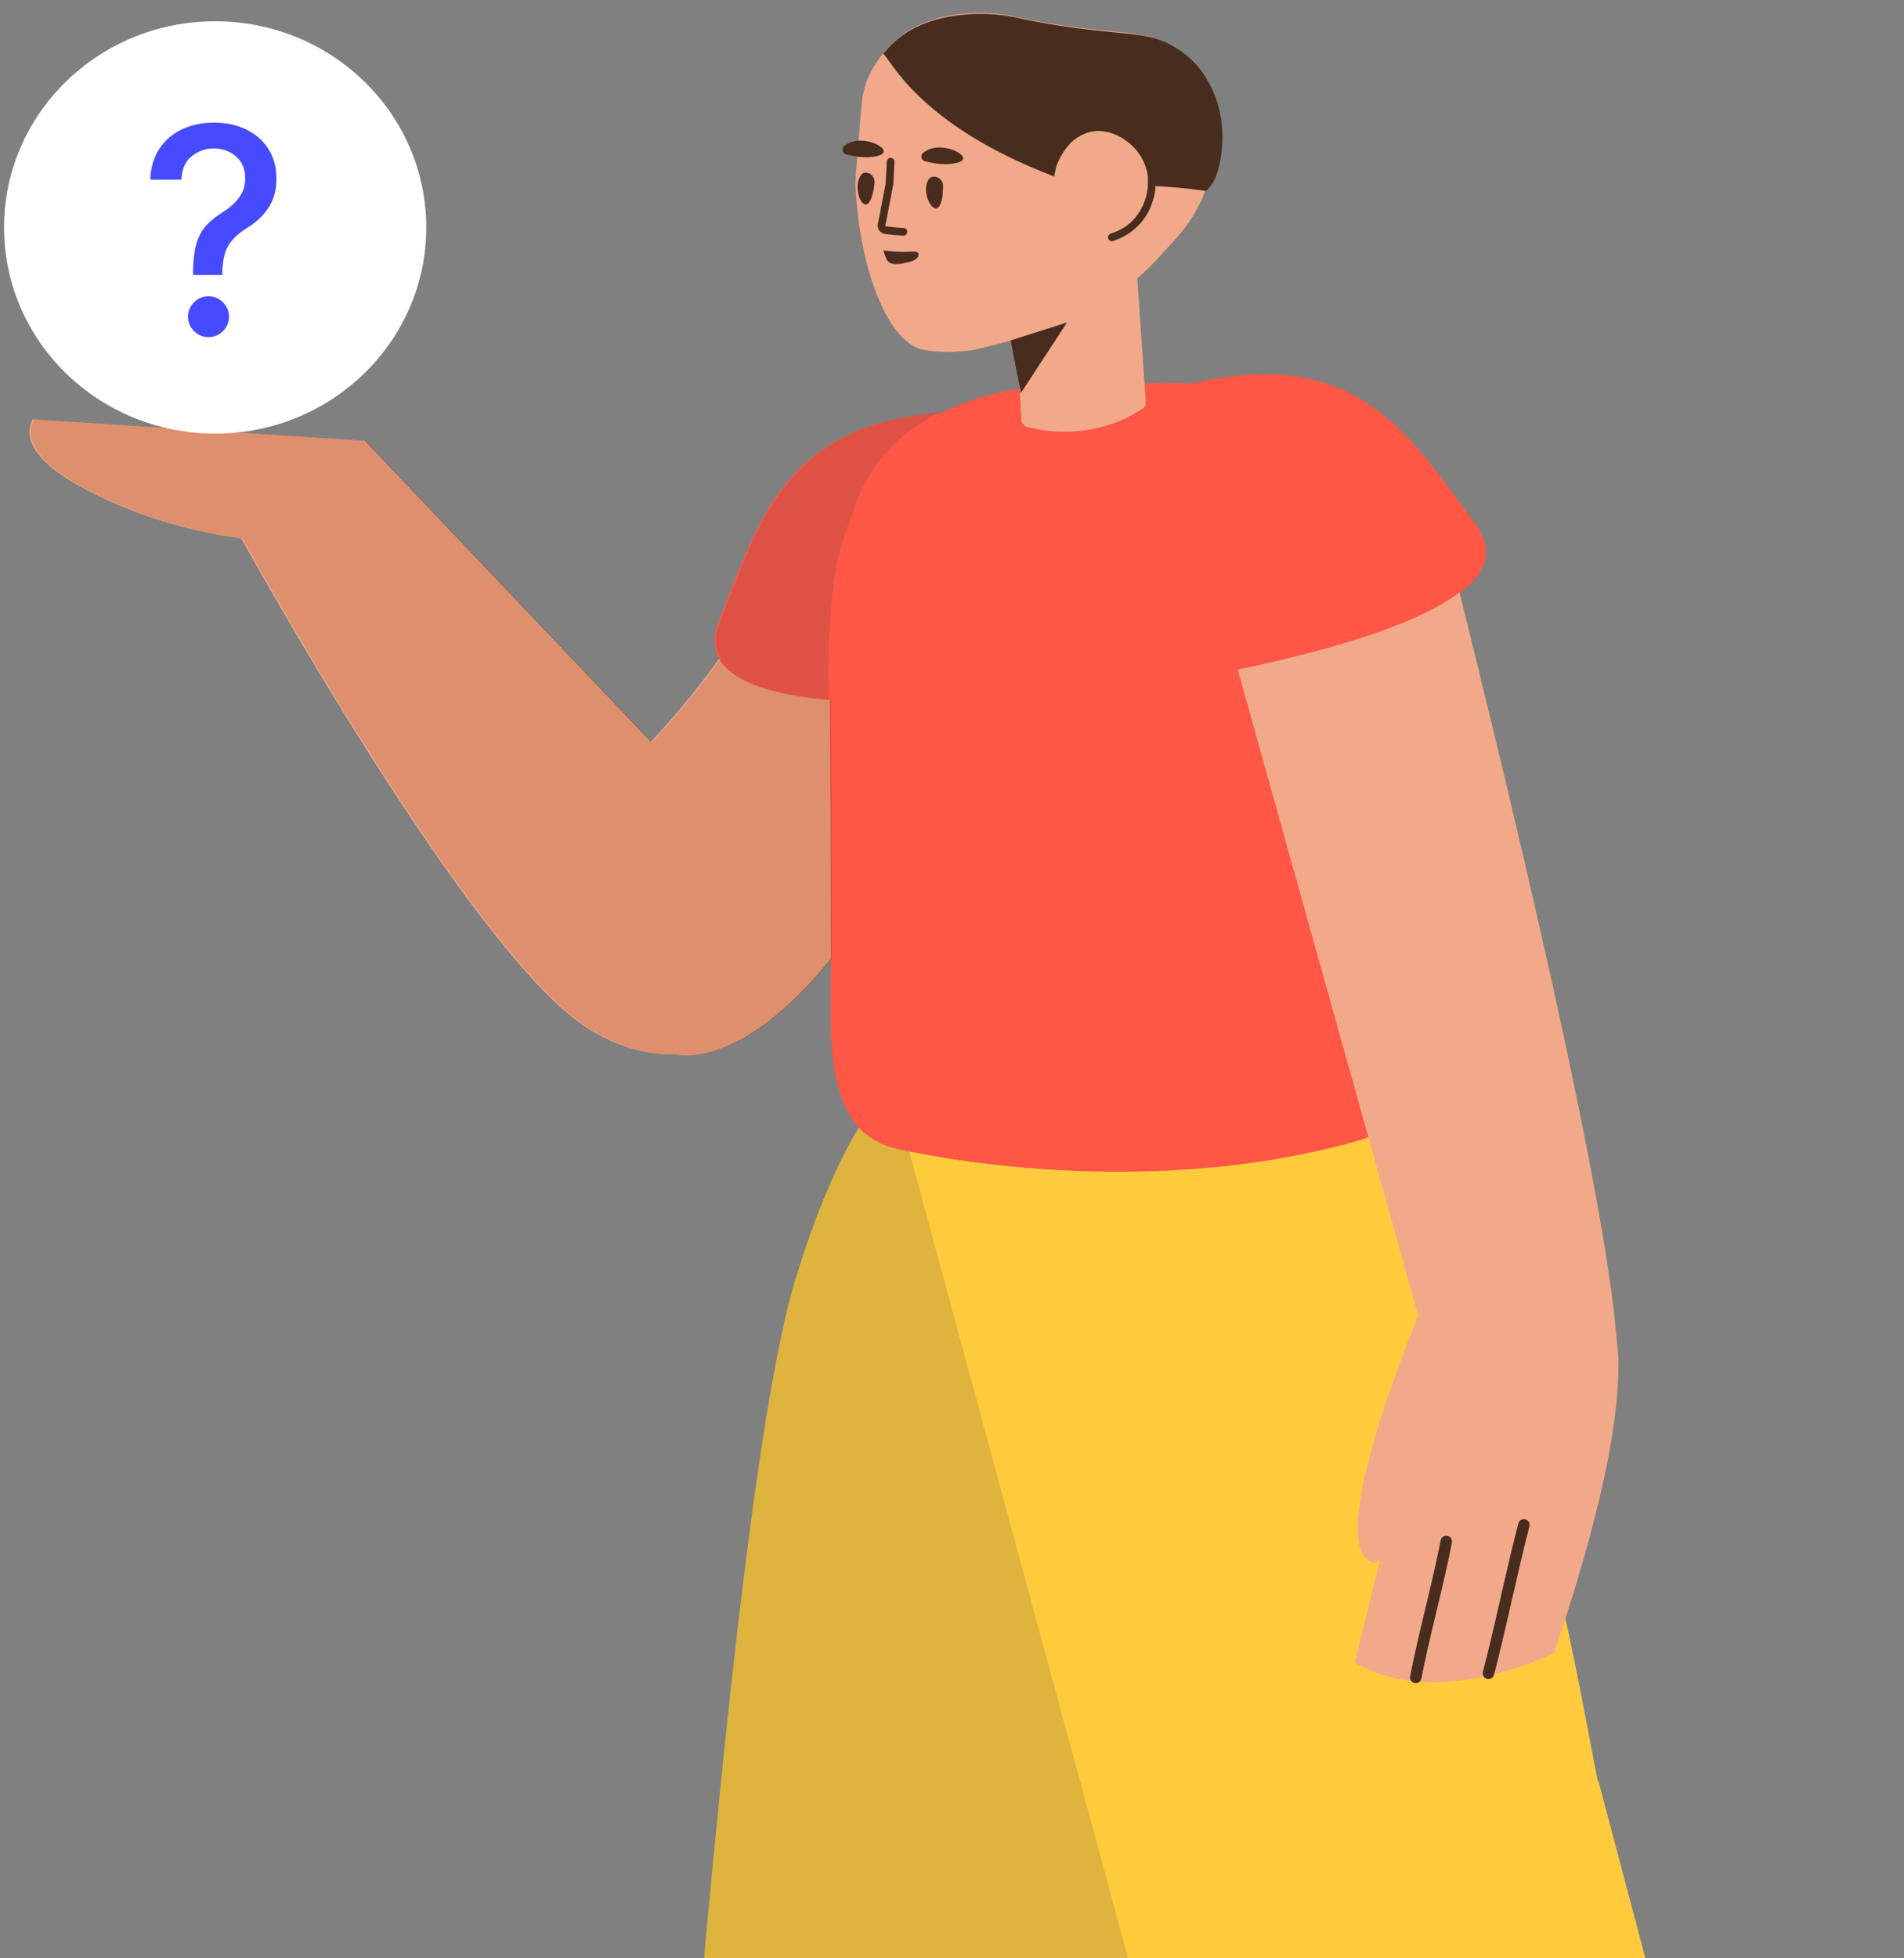 <svg width="356" height="366" viewBox="0 0 356 366" fill="none" xmlns="http://www.w3.org/2000/svg">
<rect x="0" y="0" width="356" height="366" fill="#808080" stroke="none"/>
<path d="M262.257 206.178C267.708 216.79 282.462 249.719 295.633 316.751C296.717 322.312 297.759 327.726 298.758 332.983L298.858 332.862C316.908 400.874 329.438 448.488 336.446 475.702C343.644 503.653 333.662 503.217 339.12 526.732C342.267 540.289 352.811 551.191 352.72 565.308C352.706 567.538 352.76 571.997 352.882 578.685C353.1 590.629 344.37 600.857 332.541 602.52L284.758 609.235C271.832 611.052 259.881 602.046 258.065 589.12C258.048 589.001 258.032 588.882 258.017 588.763C256.728 578.452 256.076 572.322 256.059 570.374C256.025 566.336 255.974 562.66 255.896 559.311C253.144 548.044 250.275 536.319 247.966 526.866C244.851 522.054 241.186 515.401 238.297 504.638C236.397 497.558 232.077 469.998 225.338 421.959C225.209 421.314 224.963 419.328 224.6 416L215.166 381.28C214.772 385.336 214.372 389.438 213.966 393.576C214.798 451.117 214.776 483.442 213.9 490.551C211.145 512.922 202.901 519.082 202.66 526.112C202.424 532.999 203.47 543.034 205.46 558.118C205.715 560.05 205.922 566.211 206.08 576.601C206.082 576.721 206.083 576.841 206.083 576.961C206.083 587.423 199.286 596.296 189.868 599.408C183.942 604.802 174.402 600.698 149.351 600.868C149.351 600.868 145.496 600.902 140.406 600.595L134.197 600.595C130.521 600.595 127.023 599.752 123.9 598.238C120.938 597.408 118.489 596.317 117.123 594.884C115.983 593.653 115.264 592.256 115.264 592.256C114.925 591.494 114.68 590.744 114.505 590.035C112.524 587.055 111.196 583.587 110.737 579.823C109.927 573.183 109.359 568.76 109.035 566.554C106.98 552.587 115.904 540.324 117.133 526.46C119.266 502.415 109.442 504.236 112.68 475.556C115.803 447.89 121.713 415.956 130.409 379.753C135.439 322.734 142.058 258.667 149.351 237.139C149.472 236.754 154.021 221.494 160.597 210.722C160.798 210.938 161.007 211.146 161.222 211.345C162.045 212.118 162.865 212.677 163.682 213.092C165.318 214.067 166.673 214.401 166.673 214.401C166.673 214.401 166.74 214.4 166.809 214.47C166.809 214.47 210.717 225.451 254.284 212.943L254.417 212.869C254.417 212.869 255.76 212.488 257.361 211.457C258.095 211.015 258.961 210.355 259.758 209.625C260.756 208.649 261.58 207.473 262.257 206.178Z" fill="#FFCB3D"/>
<path opacity="0.177" d="M169.991 215.171L192.917 299.701L215.144 381.508C214.757 385.489 214.364 389.515 213.966 393.577C214.798 451.117 214.776 483.442 213.9 490.551C211.145 512.922 202.901 519.082 202.66 526.112C202.424 532.999 203.47 543.034 205.46 558.118C205.715 560.05 205.922 566.211 206.08 576.601C206.082 576.721 206.083 576.841 206.083 576.961C206.083 587.423 199.286 596.296 189.868 599.408C183.942 604.802 174.402 600.698 149.351 600.868C149.351 600.868 145.496 600.902 140.406 600.595L134.197 600.595C130.521 600.595 127.023 599.752 123.9 598.238C120.938 597.408 118.489 596.317 117.123 594.884C115.983 593.653 115.264 592.256 115.264 592.256C114.925 591.494 114.68 590.744 114.505 590.035C112.524 587.055 111.196 583.587 110.737 579.823C109.927 573.183 109.359 568.76 109.035 566.554C106.98 552.587 115.904 540.324 117.133 526.461C119.266 502.415 109.442 504.236 112.68 475.556C115.803 447.89 121.713 415.956 130.409 379.753C135.439 322.734 142.058 258.667 149.351 237.139C149.472 236.754 154.021 221.494 160.597 210.722C160.798 210.938 161.007 211.146 161.222 211.345C162.045 212.118 162.865 212.677 163.682 213.092C165.318 214.067 166.673 214.401 166.673 214.401C166.673 214.401 166.74 214.4 166.809 214.47C166.809 214.47 167.93 214.751 169.991 215.171Z" fill="#444444"/>
<path d="M263.018 116.273C263.1 117.096 263.181 117.946 263.26 118.823L263.264 119.038L263.46 122.545C264.613 161.562 265.189 179.102 265.512 185.972C265.512 185.972 265.457 186.69 265.543 187.763C265.733 190.911 266.026 203.871 260.057 209.705C259.26 210.435 258.394 211.095 257.66 211.538C256.059 212.569 254.716 212.95 254.716 212.95L254.582 213.024C211.016 225.532 167.108 214.551 167.108 214.551C167.108 214.551 165.341 214.159 163.704 213.184C162.888 212.769 162.021 212.167 161.198 211.394C155.095 205.77 155.26 192.839 155.34 189.686C155.322 188.684 155.309 187.896 155.309 187.896C155.385 181.342 155.358 165.426 155.179 130.897C138.074 129.311 131.149 124.377 134.405 116.096C141.8 97.285 146.697 79.235 176.015 77.15C183.208 73.563 191.063 72.362 196.53 71.997C199.698 71.798 202.059 71.829 203.005 71.884C203.409 71.877 203.95 71.939 204.963 71.993C205.976 72.047 207.124 72.098 208.407 72.147C209.687 72.053 210.832 71.962 211.842 71.873C212.853 71.783 213.324 71.704 213.796 71.695C214.806 71.606 217.098 71.494 220.27 71.582C221.027 71.606 221.829 71.644 222.67 71.701C223.094 71.603 223.524 71.507 223.96 71.413C254.093 64.91 263.62 81.374 275.854 97.931C280.751 104.558 276.472 110.672 263.018 116.273Z" fill="#FF5645"/>
<path opacity="0.177" d="M175.56 77.147C171.374 79.257 167.42 82.181 164.301 86.226C162.915 88.041 161.142 90.794 159.794 94.757C159.602 95.334 159.408 95.838 159.216 96.415C158.765 97.64 157.799 100.236 156.971 103.044C156.081 106.211 155.377 112.24 154.916 120.629L154.92 120.844L154.846 124.355C154.858 126.566 154.87 128.709 154.88 130.784C138.197 129.14 131.465 124.224 134.683 116.037C142.016 97.384 146.894 79.48 175.56 77.147Z" fill="#444444"/>
<path d="M258.072 291.473C257.475 291.936 257.121 292.143 257.121 292.143C247.72 290.565 261.162 255.743 265.169 245.887L231.422 125.17C252.372 120.741 266.191 115.913 272.879 110.687C291.074 183.895 300.905 230.849 302.373 251.549C302.485 252.205 302.554 252.909 302.578 253.659C302.97 265.705 298.967 284.141 290.57 308.966C290.503 309.111 268.663 319.835 253.297 310.769L258.072 291.473ZM166.171 8.857C166.202 8.817 166.232 8.777 166.261 8.736C172.547 1.691 184.119 1.899 189.33 3.023C189.963 3.161 192.213 3.686 195.467 4.244C197.232 4.573 198.657 4.723 199.504 4.884C210.072 6.427 214.409 5.587 219.451 8.997C220.396 9.601 222.541 11.122 224.273 13.825C229.159 21.468 226.847 30.442 226.207 33.111C224.071 41.096 218.846 45.588 217.205 47.504C215.983 48.953 214.287 50.57 212.638 52.031L214.234 75.145C214.252 75.646 214.055 76.155 213.633 76.385C211.812 77.595 209.209 78.976 205.941 79.806C200.048 81.374 194.931 80.549 192.038 79.79C191.461 79.667 191.011 79.109 190.991 78.537L190.127 63.379C189.499 63.543 188.83 63.713 188.117 63.89C181.824 65.533 182.202 65.357 181.76 65.454C177.153 66.122 173.322 65.576 172.624 65.358C170.083 64.875 167.601 62.454 165.561 58.567C162.793 53.379 160.667 45.522 160.05 36.312C159.9 35 159.964 33.71 160.027 32.421L161.082 19.641C161.311 16.785 162.251 14.003 163.945 11.589C164.635 10.509 165.302 9.643 166.097 8.934C166.121 8.908 166.146 8.883 166.171 8.857ZM134.466 123.112C136.743 127.225 143.648 129.816 155.18 130.886C155.305 155.042 155.356 170.089 155.349 179.193C138.15 200.374 126.643 197.07 126.643 197.07C118.628 197.417 112.499 193.772 110.186 192.372C90.01 180.205 51.708 112.486 45.102 100.624C36.382 99.429 28.241 97.138 20.679 93.75C8.619 88.346 3.759 83.219 6.1 78.369L67.905 82.359L68.075 82.242L121.676 138.654C127.293 132.686 131.109 127.811 134.466 123.112Z" fill="#F2A98A"/>
<path opacity="0.2" d="M134.697 123.112C136.975 127.225 143.879 129.816 155.412 130.886C155.537 155.042 155.587 170.089 155.58 179.193C138.382 200.375 126.874 197.07 126.874 197.07C118.859 197.417 112.73 193.772 110.417 192.373C90.241 180.205 51.94 112.487 45.334 100.624C36.613 99.429 28.472 97.138 20.91 93.75C8.85 88.346 3.99 83.219 6.331 78.369L68.136 82.36L68.306 82.242L121.907 138.654C127.524 132.686 131.34 127.812 134.697 123.112Z" fill="#8C2A00"/>
<path d="M188.966 63.63L199.517 60.264L190.885 73.453L188.966 63.63Z" fill="#482D1F"/>
<path d="M214.69 34.697C214.766 32.962 214.409 31.18 213.476 29.541C211.533 26.096 207.447 23.866 203.908 24.647C201.918 25.085 200.479 26.447 200.321 26.574C198.143 28.794 197.447 31.313 197.447 31.313L197.097 32.985C171.429 23.193 166.452 10.835 165.115 10.055C165.523 9.594 165.924 9.204 166.175 8.871C172.532 1.833 184.318 2.064 189.6 3.195C190.305 3.341 192.554 3.866 195.879 4.431C197.716 4.768 199.141 4.918 199.988 5.079C210.769 6.644 215.178 5.812 220.291 9.23C221.236 9.833 223.452 11.362 225.184 14.065C230.587 22.266 228.126 31.297 227.189 33.359C226.533 34.802 225.502 35.702 225.502 35.702C221.709 35.133 218.172 34.881 214.69 34.697ZM158.207 28.856C157.499 28.675 157.333 27.734 157.86 27.26C158.534 26.722 159.708 26.209 161.139 26.284C164.071 26.438 167.117 28.534 163.782 29.22C161.824 29.619 159.551 29.213 158.207 28.856ZM172.914 30.129C172.206 29.948 172.04 29.007 172.639 28.537C173.312 27.998 174.487 27.486 175.989 27.565C178.921 27.718 181.963 29.886 178.632 30.5C176.528 30.963 174.258 30.486 172.914 30.129Z" fill="#482D1F"/>
<path d="M163.523 34.155C163.388 35.367 163.068 37.358 162.315 38.036C161.043 39.045 159.657 35.386 160.703 33.218C161.11 32.307 161.618 32.19 162.186 32.292C163.037 32.48 163.568 33.296 163.523 34.155ZM176.333 34.682C176.34 35.902 176.235 37.905 175.475 38.725C174.339 39.885 172.516 36.347 173.351 34.096C173.686 33.181 174.198 32.993 174.77 33.023C175.628 33.068 176.306 33.821 176.333 34.682Z" fill="#482D1F"/>
<path d="M169.7 49.037C170.208 48.92 171.442 48.626 171.698 47.851C171.706 47.708 171.788 47.497 171.724 47.35C171.465 46.834 170.591 47.076 169.3 47.08C167.004 47.103 165.156 46.791 165.156 46.791C165.156 46.791 165.581 48.247 165.917 48.695C166.576 49.806 168.902 49.21 169.7 49.037Z" fill="#482D1F"/>
<path d="M165.589 34.407L165.602 34.308L165.592 34.357L165.589 34.407ZM164.128 41.904C163.951 42.703 164.535 43.528 165.343 43.707C165.52 43.733 165.52 43.733 165.636 43.748C166.837 43.904 167.59 43.978 168.885 44.046C169.28 44.066 169.617 43.763 169.638 43.368C169.659 42.973 169.355 42.636 168.96 42.615C167.706 42.55 166.988 42.479 165.82 42.327L165.59 42.297C165.588 42.294 165.527 42.209 165.53 42.195L167.008 34.58L167.02 34.481L167.241 30.262C167.262 29.867 166.958 29.53 166.563 29.509C166.168 29.488 165.831 29.792 165.811 30.187L165.592 34.357L164.128 41.904Z" fill="#482D1F"/>
<path d="M214.643 33.592C214.749 35.713 214.135 37.946 212.995 39.673C211.602 41.855 209.849 42.94 207.654 43.686C207.28 43.813 207.079 44.22 207.207 44.595C207.334 44.969 207.741 45.17 208.115 45.042C209.081 44.714 209.854 44.381 210.769 43.814C212.117 42.98 213.287 41.878 214.197 40.453C215.498 38.48 216.195 35.947 216.073 33.52C216.053 33.125 215.717 32.821 215.322 32.84C214.927 32.86 214.623 33.197 214.643 33.592Z" fill="#482D1F"/>
<path d="M269.366 287.894C269.48 287.312 270.044 286.932 270.626 287.045C271.209 287.159 271.589 287.723 271.475 288.305C270.762 291.963 270.118 294.787 268.613 301.062C267.115 307.308 266.475 310.112 265.77 313.729C265.657 314.312 265.093 314.692 264.51 314.578C263.928 314.465 263.548 313.901 263.661 313.318C264.374 309.661 265.019 306.836 266.524 300.561C268.021 294.316 268.661 291.512 269.366 287.894ZM283.892 284.743C284.042 284.168 284.628 283.824 285.202 283.973C285.777 284.123 286.121 284.709 285.972 285.283C284.949 289.217 284.225 292.283 282.666 299.126C281.102 305.99 280.375 309.072 279.345 313.033C279.195 313.607 278.609 313.952 278.035 313.802C277.46 313.653 277.116 313.066 277.265 312.492C278.288 308.559 279.012 305.492 280.571 298.649C282.135 291.785 282.862 288.704 283.892 284.743Z" fill="#482D1F"/>
<g clip-path="url(#clip0)">
<path d="M40.23 81.048C62.029 81.048 79.701 63.795 79.701 42.512C79.701 21.229 62.029 3.976 40.23 3.976C18.431 3.976 0.759 21.229 0.759 42.512C0.759 63.795 18.431 81.048 40.23 81.048Z" fill="white"/>
<path d="M36.093 51.375V51.011C36.106 48.638 36.336 46.75 36.782 45.347C37.241 43.944 37.892 42.814 38.734 41.96C39.589 41.092 40.609 40.295 41.796 39.568C42.931 38.853 43.888 37.986 44.666 36.965C45.457 35.944 45.853 34.72 45.853 33.291C45.853 31.594 45.279 30.248 44.131 29.253C42.982 28.245 41.592 27.741 39.959 27.741C38.492 27.741 37.146 28.207 35.921 29.138C34.696 30.07 34.026 31.549 33.912 33.578H28.094C28.183 31.282 28.764 29.342 29.836 27.761C30.907 26.166 32.323 24.96 34.084 24.144C35.857 23.327 37.816 22.919 39.959 22.919C42.306 22.919 44.354 23.359 46.102 24.239C47.862 25.107 49.234 26.325 50.216 27.894C51.198 29.451 51.689 31.269 51.689 33.348C51.689 35.504 51.192 37.335 50.197 38.84C49.215 40.333 47.868 41.596 46.159 42.63C44.539 43.637 43.378 44.734 42.676 45.921C41.974 47.107 41.605 48.804 41.566 51.011V51.375H36.093ZM38.983 63.01C37.937 63.01 37.037 62.64 36.285 61.9C35.532 61.147 35.156 60.241 35.156 59.182C35.156 58.136 35.532 57.243 36.285 56.503C37.037 55.751 37.937 55.374 38.983 55.374C40.029 55.374 40.928 55.751 41.681 56.503C42.434 57.243 42.81 58.136 42.81 59.182C42.81 60.241 42.434 61.147 41.681 61.9C40.928 62.64 40.029 63.01 38.983 63.01Z" fill="#474BFF"/>
</g>
<defs>
<clipPath id="clip0">
<rect width="78.942" height="77.669" fill="white" transform="translate(0.759 3.82)"/>
</clipPath>
</defs>
</svg>
